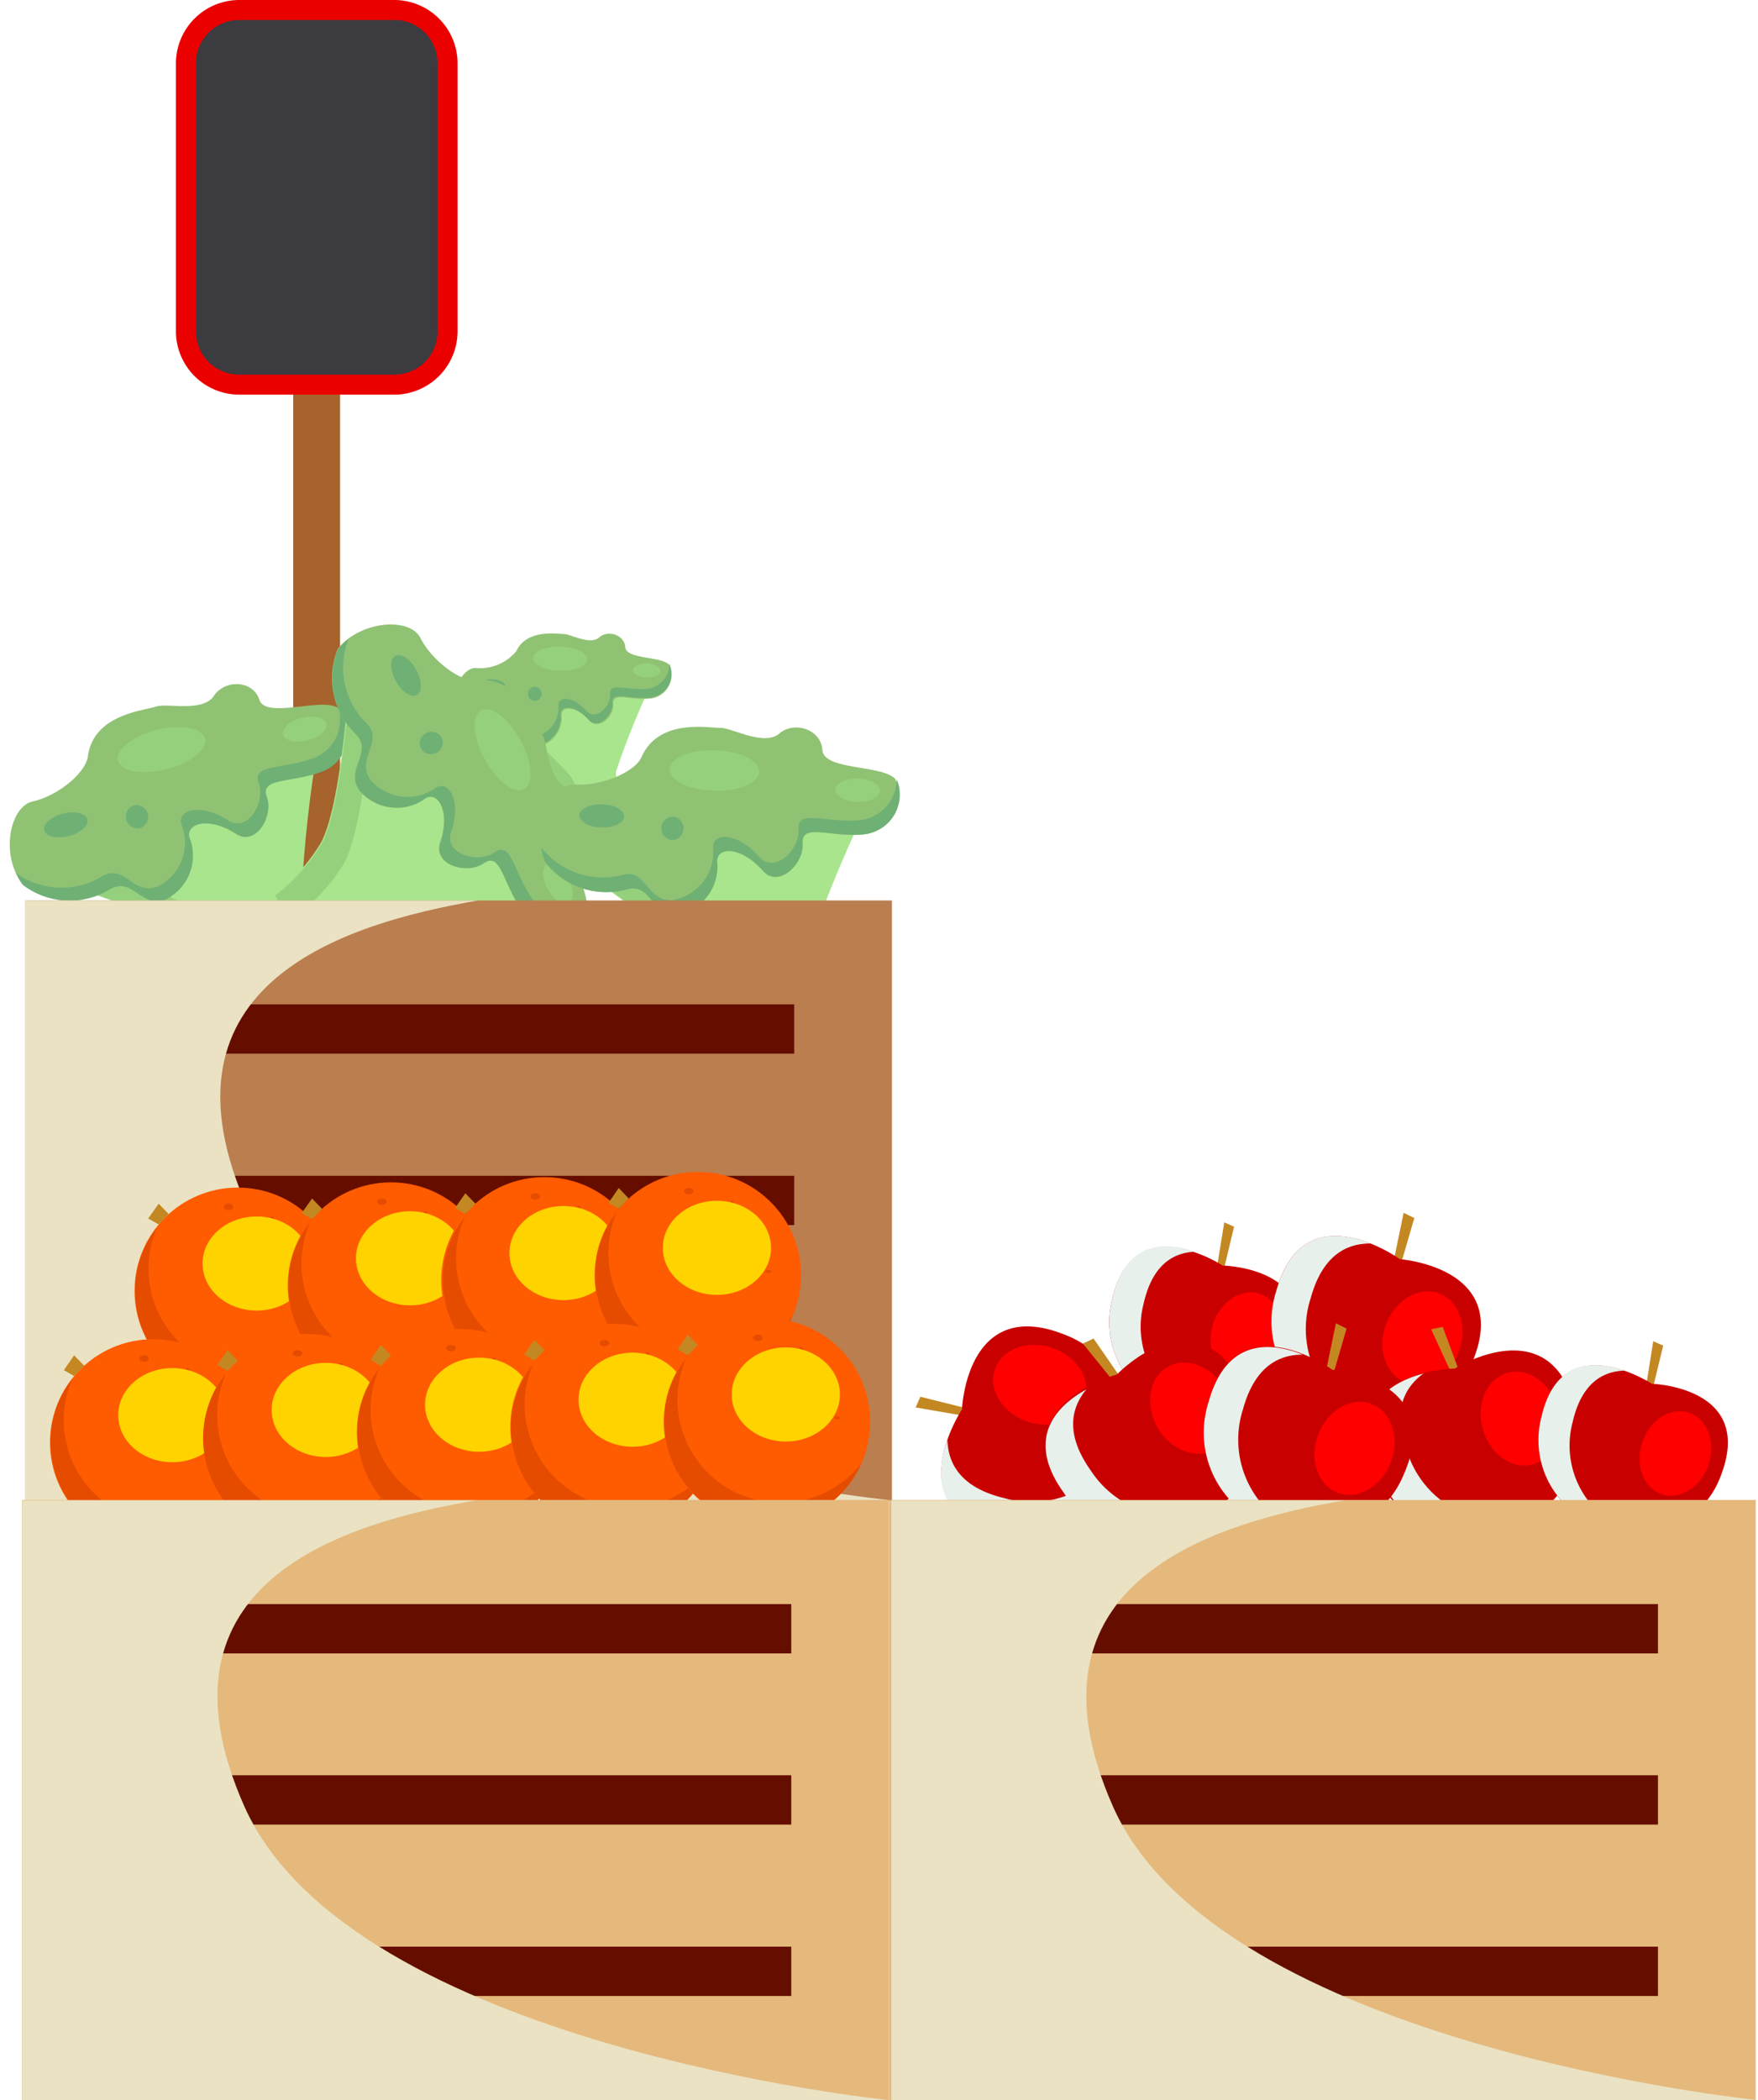 <svg xmlns="http://www.w3.org/2000/svg" viewBox="-0.45 0 77.34 92.38"><title>Depositphotos_105946282_03</title><g data-name="Layer 2" style="isolation:isolate"><path fill="#a6632c" d="M12.45 13.45h2.06V39.6h-2.06z"/><rect x="7.72" y=".44" width="11.52" height="16.48" rx="2.34" ry="2.34" transform="rotate(180 13.48 8.685)" fill="#3c3b40"/><path d="M16.9 17.36h-6.83a2.79 2.79 0 0 1-2.78-2.78V2.78A2.79 2.79 0 0 1 10.07 0h6.83a2.79 2.79 0 0 1 2.78 2.78v11.8a2.79 2.79 0 0 1-2.78 2.78zM10.07.88a1.9 1.9 0 0 0-1.9 1.9v11.8a1.9 1.9 0 0 0 1.9 1.9h6.83a1.9 1.9 0 0 0 1.9-1.9V2.78a1.9 1.9 0 0 0-1.9-1.9z" fill="#eb0000"/><path d="M21 31.88a13.9 13.9 0 0 1 2.92 2.56 5 5 0 0 1 .55 1.7 6 6 0 0 0 1.61-.14 4.53 4.53 0 0 0 1-.74 2 2 0 0 1-.43-1.32 34.22 34.22 0 0 1 1.55-3.84s-4.2-.54-7.2 1.78z" fill="#a9e58d"/><path d="M25.23 35.88a5 5 0 0 0-.55-1.7 13.9 13.9 0 0 0-2.92-2.56 8.13 8.13 0 0 1 2.18-1.18A8.52 8.52 0 0 0 21 31.88a13.9 13.9 0 0 1 2.92 2.56 5 5 0 0 1 .55 1.7 6 6 0 0 0 1.61-.14l.25-.14a9.88 9.88 0 0 1-1.1.02z" fill="#95d17c"/><path d="M19.66 31.39c-.35-.89.23-2.08.87-2a2.09 2.09 0 0 0 1.73-.74c.46-1 1.82-.76 2.1-.76s1.15.5 1.55.15 1.11-.11 1.15.43 1.59.39 1.94.78a1.05 1.05 0 0 1-.86 1.48c-.89.08-1.65-.31-1.61.24s-.65 1.19-1.06.72c-.59-.68-1.29-.64-1.21-.17a1.3 1.3 0 0 1-1.07 1.33c-.69.06-.67-.82-1.32-.68a2.05 2.05 0 0 1-2.21-.78z" fill="#90c274"/><path d="M28 30.3c-.89.08-1.65-.31-1.61.24s-.65 1.19-1.06.72c-.59-.68-1.29-.64-1.21-.17a1.3 1.3 0 0 1-1.07 1.33c-.69.06-.67-.82-1.32-.68a2.07 2.07 0 0 1-2.2-.71 1.51 1.51 0 0 0 .09.36 2.05 2.05 0 0 0 2.21.74c.65-.14.64.73 1.32.68a1.3 1.3 0 0 0 1.07-1.33c-.08-.47.62-.51 1.21.17.41.47 1.1-.17 1.06-.72s.72-.16 1.61-.24a1.06 1.06 0 0 0 .9-1.48 1.1 1.1 0 0 1-1 1.09z" fill="#6fb074"/><ellipse cx="24.19" cy="28.97" rx=".53" ry="1.19" transform="rotate(-88.31 24.193 28.972)" fill="#95d17c"/><ellipse cx="21.19" cy="30.19" rx=".31" ry=".6" transform="rotate(-88.31 21.19 30.189)" fill="#6fb074"/><ellipse cx="28" cy="29.5" rx=".31" ry=".6" transform="rotate(-88.31 27.997 29.495)" fill="#95d17c"/><ellipse cx="23.07" cy="30.51" rx=".31" ry=".3" transform="rotate(-88.31 23.079 30.511)" fill="#6fb074"/><path d="M2.89 39.05s4.65 1.55 5.81 2.74a8.26 8.26 0 0 1 1.65 2.46 9.94 9.94 0 0 0 2.51-1 7.5 7.5 0 0 0 1.22-1.63 3.37 3.37 0 0 1-1.28-1.9 56.63 56.63 0 0 1 .72-6.81S6.63 34 2.89 39.05z" fill="#a9e58d"/><path d="M11.46 43.5A8.27 8.27 0 0 0 9.8 41C8.65 39.86 4 38.31 4 38.31a13.46 13.46 0 0 1 2.94-2.87 14.11 14.11 0 0 0-4 3.61s4.65 1.55 5.81 2.74a8.27 8.27 0 0 1 1.65 2.46 9.94 9.94 0 0 0 2.51-1 3 3 0 0 0 .33-.33 16.36 16.36 0 0 1-1.78.58z" fill="#95d17c"/><path d="M.55 38.89c-1-1.25-.58-3.42.45-3.64s2.32-1.21 2.42-2c.26-1.86 2.55-2 3-2.17s2.05.27 2.54-.47 1.72-.69 2 .17 2.71-.11 3.44.35a1.74 1.74 0 0 1-.7 2.74c-1.38.53-2.77.26-2.46 1.12s-.49 2.2-1.36 1.63c-1.24-.81-2.34-.43-2 .27a2.15 2.15 0 0 1-1.1 2.61c-1.07.4-1.45-1-2.41-.47a3.4 3.4 0 0 1-3.82-.14z" fill="#90c274"/><path d="M13.39 33.33c-1.38.53-2.77.26-2.46 1.12s-.49 2.2-1.36 1.63c-1.24-.81-2.34-.43-2 .28A2.15 2.15 0 0 1 6.48 39c-1.07.4-1.45-1-2.41-.47a3.43 3.43 0 0 1-3.82-.13 2.51 2.51 0 0 0 .31.53 3.4 3.4 0 0 0 3.86.17c1-.52 1.35.88 2.41.47a2.15 2.15 0 0 0 1.1-2.61c-.34-.71.76-1.09 2-.28.87.57 1.67-.77 1.36-1.63s1.07-.59 2.46-1.12a1.75 1.75 0 0 0 .7-2.74 1.81 1.81 0 0 1-1.06 2.14z" fill="#6fb074"/><ellipse cx="6.66" cy="32.97" rx="1.97" ry=".89" transform="rotate(-14.3 6.672 32.983)" fill="#95d17c"/><ellipse cx="2.44" cy="36.28" rx=".98" ry=".51" transform="rotate(-14.3 2.456 36.26)" fill="#6fb074"/><ellipse cx="12.95" cy="32.08" rx=".98" ry=".51" transform="rotate(-14.3 12.94 32.069)" fill="#95d17c"/><ellipse cx="5.58" cy="35.93" rx=".49" ry=".51" transform="rotate(-14.31 5.563 35.937)" fill="#6fb074"/><path d="M14.83 30.84s-.35 4.89-1.21 6.31a8.27 8.27 0 0 1-2 2.21 9.94 9.94 0 0 0 1.57 2.19 7.49 7.49 0 0 0 1.88.78 3.37 3.37 0 0 1 1.53-1.71 56.6 56.6 0 0 1 6.78-1s-2.73-6.41-8.55-8.78z" fill="#a9e58d"/><path d="M12.65 40.24a8.27 8.27 0 0 0 2-2.21c.86-1.41 1.21-6.3 1.21-6.3a13.46 13.46 0 0 1 3.51 2.14 14.11 14.11 0 0 0-4.5-3s-.35 4.89-1.21 6.31a8.27 8.27 0 0 1-2 2.21 9.93 9.93 0 0 0 1.57 2.19 2.94 2.94 0 0 0 .4.23 16.37 16.37 0 0 1-.98-1.57z" fill="#95d17c"/><path d="M14.41 28.54c1-1.24 3.17-1.41 3.64-.47s1.74 1.95 2.5 1.86c1.86-.21 2.61 2 2.85 2.36s.25 2.06 1.08 2.34c.66.23 1.09 1.5.34 2s.78 2.6.52 3.42a1.75 1.75 0 0 1-2.83 0c-.86-1.21-.94-2.62-1.69-2.1s-2.25.07-1.91-.91c.48-1.41-.16-2.37-.76-1.87a2.15 2.15 0 0 1-2.8-.41c-.65-.93.6-1.65-.14-2.46a3.4 3.4 0 0 1-.8-3.76z" fill="#90c274"/><path d="M23 39.59c-.86-1.21-.94-2.62-1.69-2.1s-2.25.07-1.91-.91c.48-1.41-.16-2.37-.76-1.87a2.15 2.15 0 0 1-2.8-.41c-.65-.93.6-1.65-.14-2.46a3.43 3.43 0 0 1-.82-3.73 2.5 2.5 0 0 0-.44.43 3.4 3.4 0 0 0 .79 3.78c.74.81-.51 1.52.14 2.46a2.15 2.15 0 0 0 2.8.41c.6-.51 1.24.46.76 1.87-.34 1 1.16 1.43 1.91.91s.84.89 1.69 2.1a1.75 1.75 0 0 0 2.83 0 1.82 1.82 0 0 1-2.36-.48z" fill="#6fb074"/><ellipse cx="21.66" cy="32.98" rx=".89" ry="1.97" transform="rotate(-28.68 21.658 32.979)" fill="#95d17c"/><ellipse cx="17.41" cy="29.71" rx=".51" ry=".98" transform="rotate(-28.68 17.41 29.705)" fill="#6fb074"/><ellipse cx="24.09" cy="38.86" rx=".51" ry=".98" transform="rotate(-28.68 24.094 38.853)" fill="#95d17c"/><ellipse cx="18.52" cy="32.68" rx=".51" ry=".49" transform="rotate(-28.68 18.526 32.678)" fill="#6fb074"/><path d="M25.69 38.69s4 2.77 4.83 4.23a8.26 8.26 0 0 1 .91 2.82 9.94 9.94 0 0 0 2.68-.25 7.5 7.5 0 0 0 1.62-1.23 3.37 3.37 0 0 1-.73-2.18 56.62 56.62 0 0 1 2.57-6.35s-6.9-.87-11.88 2.96z" fill="#a9e58d"/><path d="M32.69 45.33a8.27 8.27 0 0 0-.91-2.82C31 41.05 27 38.28 27 38.28a13.46 13.46 0 0 1 3.62-1.95 14.11 14.11 0 0 0-4.88 2.36s4 2.77 4.83 4.23a8.27 8.27 0 0 1 .91 2.82 9.94 9.94 0 0 0 2.68-.25 2.94 2.94 0 0 0 .41-.23 16.35 16.35 0 0 1-1.88.07z" fill="#95d17c"/><path d="M23.48 37.89c-.57-1.47.38-3.45 1.43-3.38s2.56-.52 2.87-1.22c.76-1.72 3-1.26 3.48-1.27s1.9.82 2.57.25 1.84-.19 1.9.72 2.63.64 3.21 1.28a1.75 1.75 0 0 1-1.42 2.44c-1.47.13-2.73-.52-2.67.4s-1.07 2-1.75 1.19c-1-1.12-2.13-1.06-2-.29a2.15 2.15 0 0 1-1.77 2.21c-1.14.09-1.12-1.35-2.19-1.12a3.4 3.4 0 0 1-3.66-1.21z" fill="#90c274"/><path d="M37.35 36.08c-1.47.13-2.73-.51-2.67.4s-1.07 2-1.75 1.19c-1-1.12-2.13-1.06-2-.29a2.15 2.15 0 0 1-1.77 2.21C28 39.68 28 38.24 27 38.47a3.43 3.43 0 0 1-3.63-1.18 2.51 2.51 0 0 0 .15.6 3.4 3.4 0 0 0 3.66 1.22c1.07-.23 1.05 1.21 2.19 1.12A2.15 2.15 0 0 0 31.11 38c-.13-.77 1-.84 2 .29.68.79 1.82-.28 1.75-1.19s1.2-.27 2.67-.4A1.75 1.75 0 0 0 39 34.28a1.82 1.82 0 0 1-1.65 1.8z" fill="#6fb074"/><ellipse cx="30.98" cy="33.88" rx=".89" ry="1.97" transform="rotate(-88.31 30.986 33.887)" fill="#95d17c"/><ellipse cx="26.02" cy="35.9" rx=".51" ry=".98" transform="rotate(-88.31 26.016 35.894)" fill="#6fb074"/><ellipse cx="37.28" cy="34.76" rx=".51" ry=".98" transform="rotate(-88.31 37.283 34.758)" fill="#95d17c"/><ellipse cx="29.13" cy="36.43" rx=".51" ry=".49" transform="rotate(-88.31 29.135 36.432)" fill="#6fb074"/><path fill="#ba7e4f" d="M.66 39.61h38.13v26.4H.66z"/><path fill="#650e00" d="M4.96 44.18h29.53v2.17H4.96z"/><path fill="#650e00" d="M4.96 51.72h29.53v2.17H4.96z"/><path fill="#650e00" d="M4.96 59.25h29.53v2.17H4.96z"/><path d="M20.59 39.61c-5.82 1-14.53 3.62-10.17 13.48C15.1 63.67 38.79 66 38.79 66H.66V39.61z" style="mix-blend-mode:multiply" fill="#eae2c2"/><path fill="#c48823" d="M53.05 55.98l.36-2.21.43.19-.52 2.18-.27-.16z"/><path d="M56.36 59.72A3.9 3.9 0 0 1 51.24 62a4 4 0 0 1-2.76-4.85c.92-4.07 4.86-1.48 4.86-1.48s4.59.07 3.02 4.05z" fill="#c90000"/><path d="M52.62 62.2a4 4 0 0 1-2.76-4.85c.39-1.74 1.33-2.26 2.29-2.29-1.24-.43-3.07-.56-3.66 2.05A4 4 0 0 0 51.24 62a4.82 4.82 0 0 0 1.39.24z" style="mix-blend-mode:multiply" fill="#e8f0ec"/><ellipse cx="54.38" cy="58.71" rx="1.89" ry="1.54" transform="rotate(-71.69 54.379 58.708)" style="mix-blend-mode:soft-light" fill="red"/><path fill="#c48823" d="M42.26 62.33l-2.43-.42.21-.47 2.4.6-.18.29z"/><path d="M46.44 58.73a4.31 4.31 0 0 1 2.41 5.69 4.37 4.37 0 0 1-5.4 3C39 66.33 41.87 62 41.87 62s.19-5.06 4.57-3.27z" fill="#c90000"/><path d="M49.13 62.9a4.37 4.37 0 0 1-5.4 3c-1.91-.46-2.47-1.51-2.5-2.56-.49 1.36-.66 3.39 2.22 4.08a4.37 4.37 0 0 0 5.4-3 5.33 5.33 0 0 0 .28-1.53z" style="mix-blend-mode:multiply" fill="#e8f0ec"/><ellipse cx="45.29" cy="60.91" rx="1.71" ry="2.09" transform="rotate(-70.98 45.294 60.908)" style="mix-blend-mode:soft-light" fill="red"/><path fill="#c48823" d="M60.8 55.77l.5-2.42.47.23-.69 2.37-.28-.18z"/><path d="M64.26 60.06a4.31 4.31 0 0 1-5.77 2.22 4.37 4.37 0 0 1-2.79-5.5c1.22-4.44 5.44-1.39 5.44-1.39s5.05.36 3.12 4.67z" fill="#c90000"/><path d="M60 62.61a4.37 4.37 0 0 1-2.79-5.5c.52-1.9 1.59-2.42 2.64-2.41-1.35-.54-3.36-.78-4.15 2.08a4.37 4.37 0 0 0 2.79 5.5 5.33 5.33 0 0 0 1.52.33z" style="mix-blend-mode:multiply" fill="#e8f0ec"/><ellipse cx="62.12" cy="58.85" rx="2.09" ry="1.71" transform="rotate(-69.04 62.125 58.846)" style="mix-blend-mode:soft-light" fill="red"/><path fill="#c48823" d="M48.74 61.02l-1.55-1.92.47-.22 1.41 2.04-.33.1z"/><path d="M54.26 61a4.31 4.31 0 0 1-1.93 5.87 4.37 4.37 0 0 1-6-1.31c-2.67-3.75 2.36-5.1 2.36-5.1s3.44-3.64 5.57.54z" fill="#c90000"/><path d="M53.54 66a4.37 4.37 0 0 1-6-1.31c-1.14-1.6-.87-2.76-.2-3.57-1.27.7-2.73 2.12-1 4.53a4.37 4.37 0 0 0 6 1.31 5.33 5.33 0 0 0 1.22-1z" style="mix-blend-mode:multiply" fill="#e8f0ec"/><ellipse cx="51.96" cy="61.94" rx="1.71" ry="2.09" transform="rotate(-29.85 51.959 61.948)" style="mix-blend-mode:soft-light" fill="red"/><path fill="#c48823" d="M63.54 60.71l-1.03-2.24.51-.1.86 2.32-.34.02z"/><path d="M68.88 62.1a4.31 4.31 0 0 1-3.32 5.22A4.37 4.37 0 0 1 60 64.56c-1.66-4.3 3.55-4.36 3.55-4.36s4.31-2.72 5.33 1.9z" fill="#c90000"/><path d="M67 66.69a4.37 4.37 0 0 1-5.52-2.76c-.71-1.83-.16-2.89.69-3.51-1.4.37-3.17 1.38-2.1 4.14a4.37 4.37 0 0 0 5.52 2.76 5.33 5.33 0 0 0 1.41-.64z" style="mix-blend-mode:multiply" fill="#e8f0ec"/><ellipse cx="66.43" cy="62.4" rx="1.71" ry="2.09" transform="rotate(-15.54 66.435 62.404)" style="mix-blend-mode:soft-light" fill="red"/><path fill="#c48823" d="M71.93 61.21l.35-2.21.44.19-.53 2.18-.26-.16z"/><path d="M75.24 64.95a3.9 3.9 0 0 1-5.12 2.25 4 4 0 0 1-2.76-4.85c.92-4.07 4.86-1.48 4.86-1.48s4.58.13 3.02 4.08z" fill="#c90000"/><path d="M71.49 67.43a4 4 0 0 1-2.76-4.85c.39-1.74 1.33-2.26 2.29-2.29-1.24-.43-3.07-.56-3.66 2.05a4 4 0 0 0 2.76 4.85 4.82 4.82 0 0 0 1.39.24z" style="mix-blend-mode:multiply" fill="#e8f0ec"/><ellipse cx="73.25" cy="63.94" rx="1.89" ry="1.54" transform="rotate(-71.69 73.25 63.935)" style="mix-blend-mode:soft-light" fill="red"/><path fill="#c48823" d="M57.82 60.63l.5-2.42.47.23-.69 2.37-.28-.18z"/><path d="M61.28 64.92a4.31 4.31 0 0 1-5.77 2.22 4.37 4.37 0 0 1-2.79-5.5c1.22-4.44 5.44-1.39 5.44-1.39s5.05.35 3.12 4.67z" fill="#c90000"/><path d="M57 67.47A4.37 4.37 0 0 1 54.23 62c.52-1.9 1.59-2.42 2.64-2.41-1.35-.54-3.36-.78-4.15 2.08a4.37 4.37 0 0 0 2.79 5.5 5.33 5.33 0 0 0 1.52.33z" style="mix-blend-mode:multiply" fill="#e8f0ec"/><ellipse cx="59.14" cy="63.7" rx="2.09" ry="1.71" transform="rotate(-69.04 59.147 63.705)" style="mix-blend-mode:soft-light" fill="red"/><circle cx="10.01" cy="56.78" r="4.54" fill="#ff5b00"/><path d="M10.61 60.34A4.53 4.53 0 0 1 6.46 54a4.53 4.53 0 1 0 7.71 4.62 4.51 4.51 0 0 1-3.56 1.72z" fill="#e54c00"/><ellipse cx="9.6" cy="53.09" rx=".21" ry=".14" fill="#e54c00"/><ellipse cx="10.98" cy="54.27" rx=".11" ry=".06" fill="#e54c00"/><ellipse cx="9.04" cy="54.71" rx=".13" ry=".06" fill="#e54c00"/><ellipse cx="11.59" cy="55.43" rx=".16" ry=".08" fill="#e54c00"/><ellipse cx="12.33" cy="54.39" rx=".11" ry=".06" fill="#e54c00"/><ellipse cx="11.51" cy="53.6" rx=".08" ry=".09" fill="#e54c00"/><ellipse cx="13.1" cy="56.61" rx=".13" ry=".06" fill="#e54c00"/><ellipse cx="10.84" cy="55.58" rx="2.38" ry="2.07" style="mix-blend-mode:soft-light" fill="#ffd300"/><path fill="#c48823" d="M6.53 53.86l-.46-.26.46-.65.44.45-.44.46z"/><circle cx="16.75" cy="56.55" r="4.54" fill="#ff5b00"/><path d="M17.36 60.11a4.53 4.53 0 0 1-4.16-6.36 4.53 4.53 0 1 0 7.71 4.62 4.51 4.51 0 0 1-3.55 1.74z" fill="#e54c00"/><ellipse cx="16.35" cy="52.86" rx=".21" ry=".14" fill="#e54c00"/><ellipse cx="17.73" cy="54.04" rx=".11" ry=".06" fill="#e54c00"/><ellipse cx="15.79" cy="54.48" rx=".13" ry=".06" fill="#e54c00"/><ellipse cx="18.34" cy="55.21" rx=".16" ry=".08" fill="#e54c00"/><ellipse cx="19.08" cy="54.16" rx=".11" ry=".06" fill="#e54c00"/><ellipse cx="18.26" cy="53.37" rx=".08" ry=".09" fill="#e54c00"/><ellipse cx="19.85" cy="56.39" rx=".13" ry=".06" fill="#e54c00"/><ellipse cx="17.59" cy="55.35" rx="2.38" ry="2.07" style="mix-blend-mode:soft-light" fill="#ffd300"/><path fill="#c48823" d="M13.28 53.63l-.46-.26.46-.65.44.46-.44.45z"/><circle cx="23.5" cy="56.32" r="4.54" fill="#ff5b00"/><path d="M24.11 59.88A4.53 4.53 0 0 1 20 53.52a4.53 4.53 0 1 0 7.71 4.62 4.51 4.51 0 0 1-3.6 1.74z" fill="#e54c00"/><ellipse cx="23.1" cy="52.63" rx=".21" ry=".14" fill="#e54c00"/><ellipse cx="24.48" cy="53.82" rx=".11" ry=".06" fill="#e54c00"/><ellipse cx="22.54" cy="54.26" rx=".13" ry=".06" fill="#e54c00"/><ellipse cx="25.09" cy="54.98" rx=".16" ry=".08" fill="#e54c00"/><ellipse cx="25.82" cy="53.93" rx=".11" ry=".06" fill="#e54c00"/><ellipse cx="25.01" cy="53.14" rx=".08" ry=".09" fill="#e54c00"/><ellipse cx="26.6" cy="56.16" rx=".13" ry=".06" fill="#e54c00"/><ellipse cx="24.34" cy="55.12" rx="2.38" ry="2.07" style="mix-blend-mode:soft-light" fill="#ffd300"/><path fill="#c48823" d="M20.02 53.4l-.45-.26.45-.65.45.46-.45.45z"/><circle cx="30.25" cy="56.09" r="4.54" fill="#ff5b00"/><path d="M30.86 59.65a4.53 4.53 0 0 1-4.16-6.36 4.53 4.53 0 1 0 7.71 4.62 4.51 4.51 0 0 1-3.55 1.74z" fill="#e54c00"/><ellipse cx="29.85" cy="52.4" rx=".21" ry=".14" fill="#e54c00"/><ellipse cx="31.23" cy="53.59" rx=".11" ry=".06" fill="#e54c00"/><ellipse cx="29.29" cy="54.03" rx=".13" ry=".06" fill="#e54c00"/><ellipse cx="31.84" cy="54.75" rx=".16" ry=".08" fill="#e54c00"/><ellipse cx="32.57" cy="53.7" rx=".11" ry=".06" fill="#e54c00"/><ellipse cx="31.75" cy="52.91" rx=".08" ry=".09" fill="#e54c00"/><ellipse cx="33.35" cy="55.93" rx=".13" ry=".06" fill="#e54c00"/><ellipse cx="31.09" cy="54.89" rx="2.38" ry="2.07" style="mix-blend-mode:soft-light" fill="#ffd300"/><path fill="#c48823" d="M26.77 53.17l-.45-.26.45-.65.44.46-.44.45z"/><circle cx="6.29" cy="63.45" r="4.54" fill="#ff5b00"/><path d="M6.9 67a4.53 4.53 0 0 1-4.16-6.36 4.53 4.53 0 1 0 7.71 4.62A4.51 4.51 0 0 1 6.9 67z" fill="#e54c00"/><ellipse cx="5.89" cy="59.76" rx=".21" ry=".14" fill="#e54c00"/><ellipse cx="7.27" cy="60.94" rx=".11" ry=".06" fill="#e54c00"/><ellipse cx="5.33" cy="61.38" rx=".13" ry=".06" fill="#e54c00"/><ellipse cx="7.88" cy="62.11" rx=".16" ry=".08" fill="#e54c00"/><ellipse cx="8.61" cy="61.06" rx=".11" ry=".06" fill="#e54c00"/><ellipse cx="7.8" cy="60.27" rx=".08" ry=".09" fill="#e54c00"/><ellipse cx="9.39" cy="63.29" rx=".13" ry=".06" fill="#e54c00"/><ellipse cx="7.13" cy="62.25" rx="2.38" ry="2.07" style="mix-blend-mode:soft-light" fill="#ffd300"/><path fill="#c48823" d="M2.81 60.53l-.45-.26.45-.65.45.46-.45.45z"/><circle cx="13.04" cy="63.22" r="4.54" fill="#ff5b00"/><path d="M13.65 66.78a4.53 4.53 0 0 1-4.16-6.36A4.53 4.53 0 1 0 17.2 65a4.51 4.51 0 0 1-3.55 1.78z" fill="#e54c00"/><ellipse cx="12.64" cy="59.53" rx=".21" ry=".14" fill="#e54c00"/><ellipse cx="14.02" cy="60.72" rx=".11" ry=".06" fill="#e54c00"/><ellipse cx="12.08" cy="61.16" rx=".13" ry=".06" fill="#e54c00"/><ellipse cx="14.63" cy="61.88" rx=".16" ry=".08" fill="#e54c00"/><ellipse cx="15.36" cy="60.83" rx=".11" ry=".06" fill="#e54c00"/><ellipse cx="14.54" cy="60.04" rx=".08" ry=".09" fill="#e54c00"/><ellipse cx="16.14" cy="63.06" rx=".13" ry=".06" fill="#e54c00"/><ellipse cx="13.88" cy="62.02" rx="2.38" ry="2.07" style="mix-blend-mode:soft-light" fill="#ffd300"/><path fill="#c48823" d="M9.56 60.3l-.45-.26.45-.65.45.46-.45.45z"/><circle cx="19.79" cy="63" r="4.54" fill="#ff5b00"/><path d="M20.4 66.55a4.53 4.53 0 0 1-4.16-6.36 4.53 4.53 0 1 0 7.71 4.62 4.51 4.51 0 0 1-3.55 1.74z" fill="#e54c00"/><ellipse cx="19.39" cy="59.3" rx=".21" ry=".14" fill="#e54c00"/><ellipse cx="20.77" cy="60.49" rx=".11" ry=".06" fill="#e54c00"/><ellipse cx="18.83" cy="60.93" rx=".13" ry=".06" fill="#e54c00"/><ellipse cx="21.38" cy="61.65" rx=".16" ry=".08" fill="#e54c00"/><ellipse cx="22.11" cy="60.6" rx=".11" ry=".06" fill="#e54c00"/><ellipse cx="21.29" cy="59.81" rx=".08" ry=".09" fill="#e54c00"/><ellipse cx="22.89" cy="62.83" rx=".13" ry=".06" fill="#e54c00"/><ellipse cx="20.63" cy="61.79" rx="2.38" ry="2.07" style="mix-blend-mode:soft-light" fill="#ffd300"/><path fill="#c48823" d="M16.31 60.08l-.45-.27.45-.65.44.46-.44.46z"/><circle cx="26.54" cy="62.77" r="4.54" fill="#ff5b00"/><path d="M27.15 66.32A4.53 4.53 0 0 1 23 60a4.53 4.53 0 1 0 7.71 4.62 4.51 4.51 0 0 1-3.56 1.7z" fill="#e54c00"/><ellipse cx="26.14" cy="59.08" rx=".21" ry=".14" fill="#e54c00"/><ellipse cx="27.52" cy="60.26" rx=".11" ry=".06" fill="#e54c00"/><ellipse cx="25.57" cy="60.7" rx=".13" ry=".06" fill="#e54c00"/><ellipse cx="28.12" cy="61.42" rx=".16" ry=".08" fill="#e54c00"/><ellipse cx="28.86" cy="60.37" rx=".11" ry=".06" fill="#e54c00"/><ellipse cx="28.04" cy="59.58" rx=".08" ry=".09" fill="#e54c00"/><ellipse cx="29.63" cy="62.6" rx=".13" ry=".06" fill="#e54c00"/><ellipse cx="27.38" cy="61.57" rx="2.38" ry="2.07" style="mix-blend-mode:soft-light" fill="#ffd300"/><path fill="#c48823" d="M23.06 59.85l-.45-.27.45-.64.44.45-.44.46z"/><circle cx="33.29" cy="62.54" r="4.54" fill="#ff5b00"/><path d="M33.9 66.1a4.53 4.53 0 0 1-4.16-6.36 4.53 4.53 0 1 0 7.71 4.62 4.51 4.51 0 0 1-3.55 1.74z" fill="#e54c00"/><ellipse cx="32.89" cy="58.85" rx=".21" ry=".14" fill="#e54c00"/><ellipse cx="34.26" cy="60.03" rx=".11" ry=".06" fill="#e54c00"/><ellipse cx="32.32" cy="60.47" rx=".13" ry=".06" fill="#e54c00"/><ellipse cx="34.87" cy="61.19" rx=".16" ry=".08" fill="#e54c00"/><ellipse cx="35.61" cy="60.15" rx=".11" ry=".06" fill="#e54c00"/><ellipse cx="34.79" cy="59.35" rx=".08" ry=".09" fill="#e54c00"/><ellipse cx="36.38" cy="62.37" rx=".13" ry=".06" fill="#e54c00"/><ellipse cx="34.12" cy="61.34" rx="2.38" ry="2.07" style="mix-blend-mode:soft-light" fill="#ffd300"/><path fill="#c48823" d="M29.81 59.62l-.45-.27.45-.64.44.45-.44.46z"/><path fill="#e5b87c" d="M38.66 65.98h38.13v26.4H38.66z"/><path fill="#650e00" d="M42.96 70.56h29.53v2.17H42.96z"/><path fill="#650e00" d="M42.96 78.09h29.53v2.17H42.96z"/><path fill="#650e00" d="M42.96 85.63h29.53v2.17H42.96z"/><path fill="#e5b87c" d="M.52 65.98h38.13v26.4H.52z"/><path fill="#650e00" d="M4.83 70.56h29.53v2.17H4.83z"/><path fill="#650e00" d="M4.83 78.09h29.53v2.17H4.83z"/><path fill="#650e00" d="M4.83 85.63h29.53v2.17H4.83z"/><path d="M58.69 66c-5.82 1-14.53 3.62-10.17 13.48C53.2 90 76.89 92.38 76.89 92.38H38.76V66z" style="mix-blend-mode:multiply" fill="#eae2c2"/><path d="M20.47 66c-5.82 1-14.54 3.6-10.17 13.46C15 90 38.66 92.38 38.66 92.38H.53V66z" style="mix-blend-mode:multiply" fill="#eae2c2"/></g></svg>